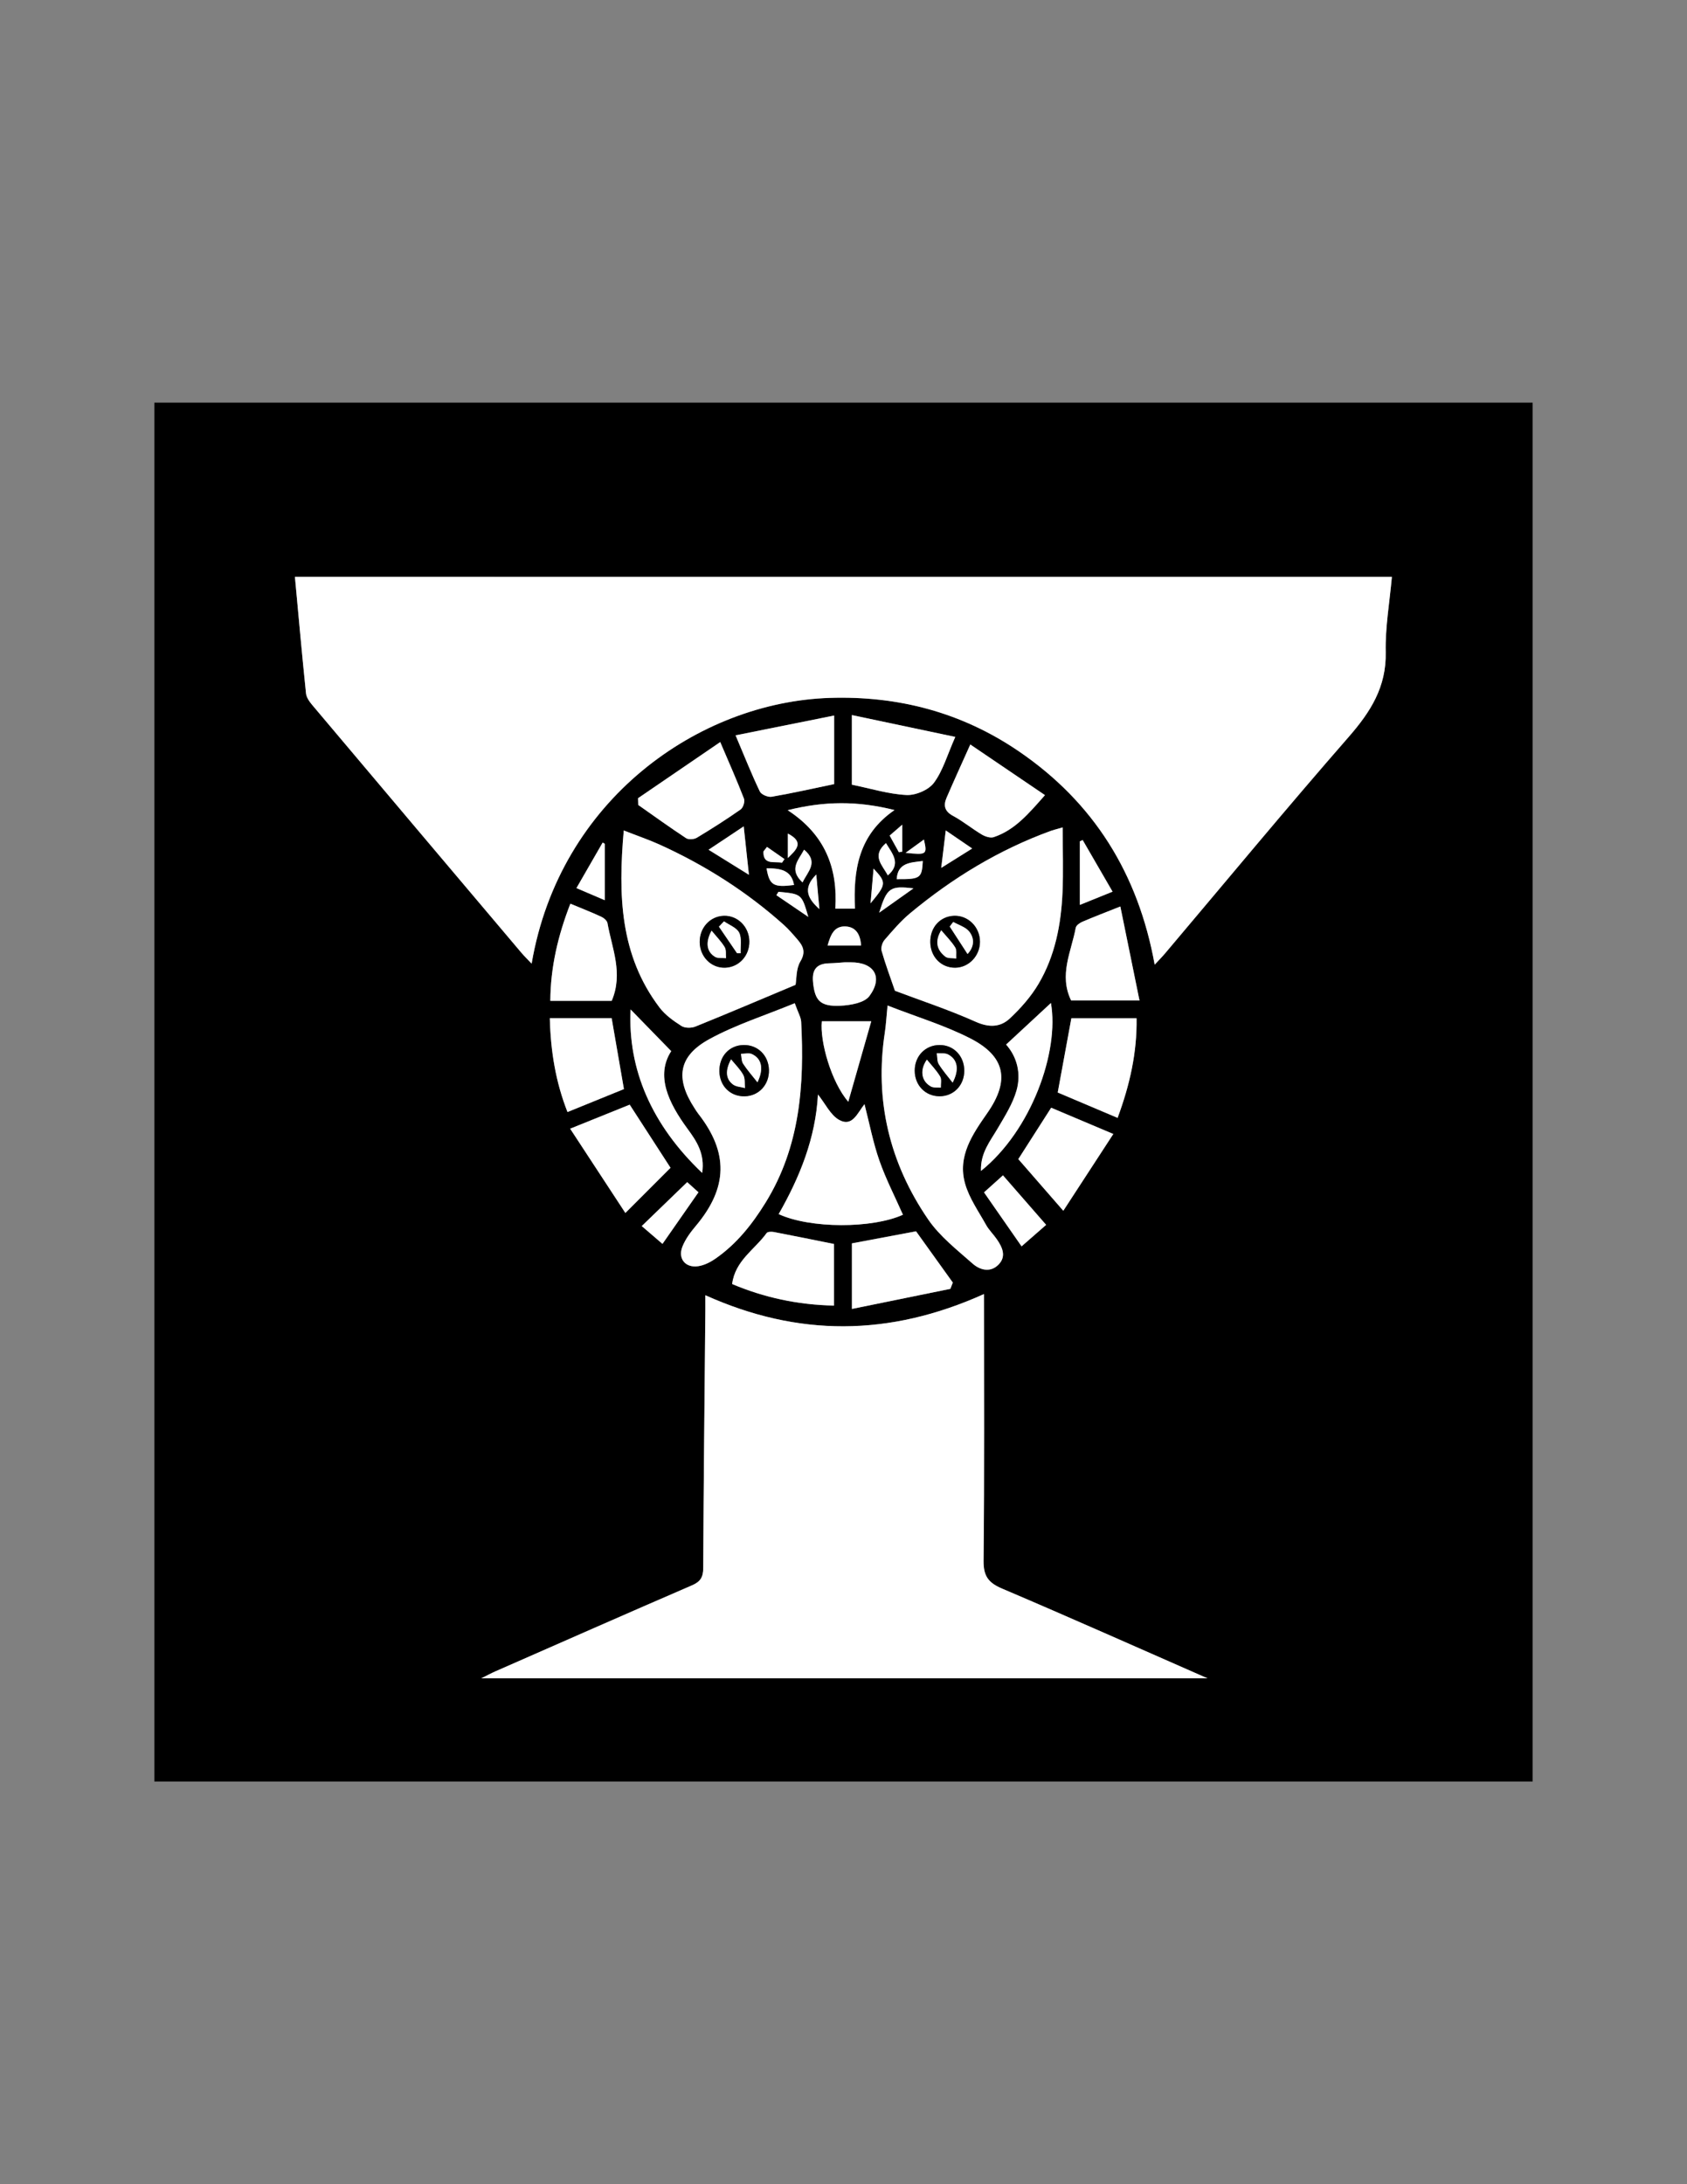 <?xml version="1.0" encoding="utf-8"?>
<!-- Generator: Adobe Illustrator 24.3.0, SVG Export Plug-In . SVG Version: 6.00 Build 0)  -->
<svg version="1.1" id="Layer_1" xmlns="http://www.w3.org/2000/svg" xmlns:xlink="http://www.w3.org/1999/xlink" x="0px" y="0px"
	 viewBox="0 0 612 792" style="enable-background:new 0 0 612 792;" xml:space="preserve">
<rect x="0" y="0" width="612" height="792" fill="#808080" stroke="none"/>
<style type="text/css">
	.st0{fill:#FFFFFF;}
</style>
<g>
	<path d="M556,646c-166.67,0-333.33,0-500,0c0-166.67,0-333.33,0-500c166.67,0,333.33,0,500,0C556,312.67,556,479.33,556,646z
		 M106.99,209.18c1.34,14.42,2.58,28.34,4.02,42.25c0.15,1.48,1.26,3.02,2.28,4.24c25.23,29.93,50.5,59.83,75.78,89.72
		c1.09,1.29,2.31,2.46,3.79,4.04c10.16-59.54,60.71-94.84,108.15-96.36c24.91-0.8,47.9,5.28,68.53,19.32
		c27.24,18.55,43.39,44.44,49.35,77.41c1.57-1.7,2.71-2.85,3.75-4.07c22.16-26.2,44.03-52.65,66.61-78.49
		c7.95-9.1,13.72-18.13,13.45-30.77c-0.19-9.01,1.42-18.05,2.24-27.28C372.1,209.18,239.86,209.18,106.99,209.18z M356.97,469.23
		c-34.49,15.53-67.55,15.5-101.08,0.43c0,2.25,0.01,3.86,0,5.47c-0.29,31.15-0.63,62.3-0.77,93.45c-0.02,3.36-1.04,4.95-4.1,6.28
		c-23.82,10.29-47.56,20.76-71.31,31.19c-1.56,0.68-3.06,1.5-5.13,2.53c87.92,0,175,0,263.5,0c-25.7-11.27-50-22.11-74.48-32.52
		c-4.98-2.12-6.84-4.49-6.78-10.11C357.14,534.15,356.97,502.34,356.97,469.23z M324.66,359.26c9.24,3.48,19.5,6.86,29.32,11.24
		c4.86,2.17,8.96,1.99,12.4-1.24c3.94-3.7,7.67-7.92,10.41-12.56c5.95-10.08,8.14-21.41,8.66-32.99c0.34-7.67,0.07-15.36,0.07-23.69
		c-2.46,0.71-3.41,0.93-4.32,1.26c-18.82,6.84-35.66,17.1-51,29.84c-3.43,2.85-6.37,6.31-9.3,9.7c-0.83,0.96-1.39,2.82-1.06,3.98
		C321.18,349.56,322.92,354.2,324.66,359.26z M288.61,357.1c0.38-2.12,0.16-5.83,1.74-8.45c2.06-3.42,1.04-5.56-1.01-7.94
		c-1.63-1.89-3.26-3.81-5.12-5.46c-13.4-11.96-28.41-21.48-44.74-28.91c-4.02-1.83-8.22-3.26-13.19-5.2
		c-2.06,23.44-1.41,45.23,12.99,64.21c2.05,2.7,5.04,4.82,7.94,6.68c1.25,0.8,3.59,0.8,5.05,0.21
		C264.22,367.41,276.09,362.35,288.61,357.1z M288.32,363.77c-10.86,4.47-21.41,7.79-30.93,12.99
		c-11.32,6.18-12.49,14.22-5.47,25.03c0.45,0.7,0.89,1.41,1.4,2.07c10.93,13.98,10.83,26.71-0.9,40.66
		c-1.91,2.27-3.76,4.77-4.85,7.48c-1.75,4.37,1.04,7.82,5.7,7.13c2.18-0.32,4.42-1.44,6.26-2.73c7.64-5.31,13.26-12.35,18.17-20.29
		c12.56-20.32,14.12-42.64,12.94-65.56C290.57,368.85,289.53,367.2,288.32,363.77z M321.98,364.61c-0.44,4.48-0.58,7.11-0.98,9.69
		c-3.8,24.71,1.71,47.42,15.69,67.84c4.22,6.17,10.47,11.03,16.16,16.06c2.69,2.37,6.54,3.37,9.49,0.23
		c2.79-2.97,1.25-6.22-0.74-9.1c-1.23-1.78-2.85-3.32-3.89-5.19c-2.72-4.89-6.11-9.65-7.6-14.92c-2.83-9.98,2.66-17.9,8.08-25.68
		c8.2-11.77,6.55-20.49-6.18-27.01C342.8,371.82,332.72,368.8,321.98,364.61z M327.56,440.47c-2.89-6.53-6.19-12.92-8.54-19.64
		c-2.29-6.56-3.6-13.46-5.4-20.45c-2.6,3.24-4.41,8.42-9.24,5.68c-3.1-1.76-4.92-5.77-7.64-9.19c-0.86,15.87-6.61,29.97-14.25,43.37
		C293.89,445.52,316.48,445.51,327.56,440.47z M309.04,259.29c0,9.71,0,17.61,0,25.24c6.82,1.39,13.28,3.42,19.81,3.74
		c3.33,0.17,8.03-1.83,9.96-4.43c3.27-4.4,4.83-10.07,7.74-16.63C333.91,264.53,321.85,261.99,309.04,259.29z M388.66,369.24
		c-1.71,9.27-3.29,17.89-4.95,26.9c6.97,2.95,14.23,6.03,21.72,9.2c4.48-12.07,7.07-23.74,6.88-36.11
		C404,369.24,396.22,369.24,388.66,369.24z M266.85,266.64c3.37,7.93,5.87,14.25,8.81,20.36c0.53,1.11,2.96,2.13,4.29,1.9
		c7.5-1.29,14.92-2.98,22.67-4.59c0-7.57,0-15.46,0-24.86C290.64,261.87,279.22,264.16,266.85,266.64z M302.55,473.41
		c0-7.98,0-15.36,0-22.34c-7.55-1.52-14.68-2.98-21.82-4.34c-0.84-0.16-2.25-0.13-2.61,0.38c-4.27,5.97-11.43,9.96-12.51,18.49
		C277.22,470.49,289.41,473.14,302.55,473.41z M231.47,289.43c0.03,0.82,0.05,1.64,0.08,2.45c5.77,4.04,11.47,8.17,17.36,12.04
		c0.9,0.59,2.88,0.44,3.89-0.16c5.4-3.24,10.72-6.63,15.88-10.25c0.92-0.64,1.63-2.86,1.23-3.89c-2.5-6.49-5.34-12.85-8.62-20.55
		C251.02,276.08,241.25,282.76,231.47,289.43z M206.84,409.27c6.99,10.66,13.54,20.65,20.03,30.56
		c6.21-6.21,11.45-11.45,16.38-16.38c-4.72-7.3-9.65-14.91-14.81-22.89C221.99,403.16,215.26,405.88,206.84,409.27z M309.06,474.62
		c12.3-2.51,24.01-4.9,35.71-7.28c0.29-0.76,0.58-1.52,0.87-2.28c-4.54-6.33-9.08-12.66-13.33-18.58
		c-8.28,1.56-15.72,2.96-23.26,4.37C309.06,458.28,309.06,465.69,309.06,474.62z M199.46,369.21c0.3,12.01,2.12,23.1,6.42,34.01
		c7.29-2.96,14.02-5.7,20.47-8.32c-1.52-8.81-2.98-17.21-4.45-25.7C214.64,369.21,207.38,369.21,199.46,369.21z M369.42,420.3
		c5.46,6.26,10.53,12.09,16.32,18.73c6.19-9.5,12.01-18.42,18.14-27.84c-8.44-3.56-15.67-6.62-22.54-9.52
		C376.75,408.85,372.57,415.39,369.42,420.3z M413.38,362.79c-2.36-11.57-4.6-22.58-6.95-34.09c-5.51,2.19-9.68,3.78-13.78,5.54
		c-0.96,0.41-2.24,1.32-2.4,2.18c-1.6,8.64-6.19,17.08-1.67,26.37C396.05,362.79,403.95,362.79,413.38,362.79z M352,269.96
		c-3.22,7.19-5.98,13.21-8.61,19.3c-1.2,2.78-0.76,4.91,2.31,6.56c3.64,1.96,6.89,4.66,10.45,6.78c1.23,0.73,3.11,1.36,4.34,0.95
		c7.7-2.58,12.69-8.54,18.59-15.23C369.87,282.07,361.16,276.17,352,269.96z M221.92,362.9c4.23-10.01,0.08-19.02-1.54-28.18
		c-0.16-0.89-1.33-1.88-2.26-2.31c-3.56-1.64-7.22-3.07-11.2-4.73c-4.5,11.59-7.18,23.01-7.27,35.22
		C207.46,362.9,214.74,362.9,221.92,362.9z M285.75,293.78c13.62,8.88,18.23,21.09,17.28,35.71c2.67,0,4.71,0,7.13,0
		c-0.66-13.92,1.24-26.76,14.34-35.76C311.07,290.38,299.25,290.43,285.75,293.78z M254.73,425.3c1.05-6.95-2.05-11.55-5.26-15.91
		c-7.08-9.61-11.66-19.45-5.98-28.25c-5.79-5.94-10.8-11.08-14.73-15.11C227.71,387.69,236.39,407.89,254.73,425.3z M355.87,424.59
		c18.32-14.7,28.48-43.29,25.37-60.89c-5.2,4.82-10.64,9.87-16.26,15.07c3.97,4.46,5.53,10.51,3.78,16.66
		c-1.37,4.82-4.21,9.29-6.79,13.68C359.24,413.78,355.64,418.02,355.87,424.59z M307.73,399.51c2.78-9.71,5.55-19.43,8.34-29.19
		c-6.92,0-12.45,0-17.93,0C297.39,377.59,301.53,392.27,307.73,399.51z M306.42,348.94c-1.47,0.1-3.62,0.3-5.78,0.37
		c-4.49,0.14-6.11,2.43-5.69,6.8c0.65,6.71,2.57,8.91,9.91,8.58c3.66-0.17,8.73-1.04,10.55-3.51c5.08-6.9,1.71-12.27-6.79-12.23
		C308.11,348.95,307.61,348.94,306.42,348.94z M379.51,444.14c-5.38-6.16-10.45-11.98-15.66-17.95c-2.59,2.32-4.64,4.17-6.87,6.17
		c4.64,6.67,9.03,12.98,13.62,19.57C373.84,449.1,377.15,446.2,379.51,444.14z M249.3,428.65c-5.54,5.35-10.87,10.51-16.49,15.93
		c2.48,2.13,5.06,4.35,7.52,6.46c4.46-6.4,8.69-12.46,13.05-18.71C251.64,430.75,250.18,429.44,249.3,428.65z M392.77,304.61
		c-0.34,0.15-0.69,0.3-1.03,0.46c0,7.52,0,15.04,0,23.05c4-1.61,7.6-3.07,11.87-4.8C399.8,316.75,396.28,310.68,392.77,304.61z
		 M269.8,299.65c-4.45,2.96-8.35,5.55-12.75,8.48c5.3,3.29,9.77,6.06,14.64,9.08C271.05,311.26,270.47,305.9,269.8,299.65z
		 M219.4,326.42c0-7.37,0-13.91,0-20.45c-0.26-0.15-0.51-0.3-0.77-0.45c-3.11,5.39-6.21,10.79-9.51,16.51
		C212.86,323.62,215.71,324.84,219.4,326.42z M343.1,301.13c-0.57,4.72-1.05,8.67-1.65,13.57c4.18-2.62,7.45-4.67,11.23-7.03
		C349.29,305.35,346.47,303.43,343.1,301.13z M312.37,342.83c-0.24-3.96-1.85-6.66-5.49-6.89c-4.4-0.28-5.58,3.23-6.66,6.89
		C304.4,342.83,308.27,342.83,312.37,342.83z M278.09,314.86c1.04,6.16,2.51,7,9.97,6.04C287.08,315.42,283.01,314.84,278.09,314.86
		z M282.41,323.38c-0.25,0.41-0.51,0.81-0.76,1.22c3.86,2.62,7.72,5.25,11.58,7.87C290.82,324.16,290.82,324.16,282.41,323.38z
		 M334.76,312.21c-4.6,0.56-9.11,0.65-9.46,6.58C333.85,318.86,334.45,318.45,334.76,312.21z M318.95,330.94
		c4.81-3.41,8.62-6.11,12.43-8.81C322.85,321.11,321.75,321.92,318.95,330.94z M291.14,319.98c1.86-3.95,6.01-7.32,0.56-11.88
		C289.67,311.92,286.02,315.2,291.14,319.98z M321.4,305.72c-5.37,4.66-1.25,7.97,0.67,11.71
		C327.02,313.2,323.83,309.71,321.4,305.72z M315.81,327.55c5.8-6.96,5.82-7.52,1.1-12.59
		C316.53,319.37,316.17,323.46,315.81,327.55z M297.25,329.64c-0.36-3.96-0.71-7.93-1.13-12.53
		C290.9,322.29,293.27,326.05,297.25,329.64z M285.82,302.26c0,3.45,0,6.16,0,8.86C288.62,308.33,292.13,305.5,285.82,302.26z
		 M278.24,307.09c-0.42,0.55-0.85,1.1-1.27,1.65c-0.19,5.09,3.98,3.49,6.72,4.09c0.3-0.44,0.61-0.88,0.91-1.32
		C282.48,310.04,280.36,308.56,278.24,307.09z M328.53,309.24c7.7,0.8,7.87,0.66,6.64-4.82
		C332.75,306.18,330.64,307.71,328.53,309.24z M322.74,302.98c1.34,2.41,2.34,4.23,3.35,6.04c0.41-0.07,0.82-0.14,1.23-0.22
		c0-2.83,0-5.65,0-9.78C324.93,301.09,323.83,302.04,322.74,302.98z"/>
	<path class="st0" d="M106.99,209.18c132.87,0,265.11,0,397.95,0c-0.82,9.22-2.44,18.27-2.24,27.28
		c0.27,12.64-5.5,21.67-13.45,30.77c-22.57,25.84-44.45,52.29-66.61,78.49c-1.04,1.23-2.17,2.37-3.75,4.07
		c-5.96-32.97-22.1-58.86-49.35-77.41c-20.63-14.04-43.62-20.12-68.53-19.32c-47.44,1.52-97.99,36.82-108.15,96.36
		c-1.48-1.57-2.7-2.75-3.79-4.04c-25.28-29.89-50.55-59.78-75.78-89.72c-1.02-1.21-2.13-2.75-2.28-4.24
		C109.57,237.52,108.33,223.6,106.99,209.18z"/>
	<path class="st0" d="M356.97,469.23c0,33.11,0.17,64.92-0.16,96.72c-0.06,5.62,1.8,8,6.78,10.11
		c24.48,10.41,48.78,21.25,74.48,32.52c-88.49,0-175.58,0-263.5,0c2.07-1.03,3.57-1.84,5.13-2.53c23.76-10.43,47.5-20.9,71.31-31.19
		c3.06-1.32,4.09-2.92,4.1-6.28c0.14-31.15,0.49-62.3,0.77-93.45c0.01-1.61,0-3.22,0-5.47
		C289.42,484.74,322.47,484.76,356.97,469.23z"/>
	<path class="st0" d="M324.66,359.26c-1.73-5.06-3.48-9.7-4.83-14.45c-0.33-1.16,0.23-3.03,1.06-3.98c2.93-3.39,5.87-6.85,9.3-9.7
		c15.34-12.74,32.19-23,51-29.84c0.91-0.33,1.87-0.55,4.32-1.26c0,8.33,0.28,16.02-0.07,23.69c-0.52,11.58-2.71,22.9-8.66,32.99
		c-2.73,4.64-6.46,8.86-10.41,12.56c-3.44,3.23-7.54,3.4-12.4,1.24C344.16,366.12,333.89,362.74,324.66,359.26z M337.49,341.72
		c0.1,5.29,3.99,9.23,9.06,9.17c4.91-0.05,8.95-4.3,8.96-9.39c0-5.35-4.29-9.63-9.43-9.42
		C340.98,332.29,337.38,336.34,337.49,341.72z"/>
	<path class="st0" d="M288.61,357.1c-12.52,5.25-24.39,10.31-36.35,15.14c-1.46,0.59-3.8,0.59-5.05-0.21
		c-2.9-1.86-5.89-3.98-7.94-6.68c-14.4-18.98-15.04-40.77-12.99-64.21c4.98,1.95,9.17,3.38,13.19,5.2
		c16.33,7.42,31.33,16.95,44.74,28.91c1.86,1.66,3.49,3.57,5.12,5.46c2.05,2.38,3.07,4.52,1.01,7.94
		C288.77,351.28,288.99,354.99,288.61,357.1z M262.99,350.89c5.05-0.13,8.93-4.31,8.84-9.56c-0.08-5.24-4.17-9.36-9.17-9.25
		c-5.04,0.11-8.91,4.31-8.83,9.58C253.92,346.92,257.97,351.01,262.99,350.89z"/>
	<path class="st0" d="M288.32,363.77c1.21,3.42,2.24,5.08,2.33,6.78c1.18,22.92-0.38,45.24-12.94,65.56
		c-4.91,7.94-10.53,14.98-18.17,20.29c-1.85,1.28-4.08,2.41-6.26,2.73c-4.66,0.68-7.45-2.76-5.7-7.13c1.08-2.71,2.94-5.22,4.85-7.48
		c11.73-13.95,11.83-26.68,0.9-40.66c-0.51-0.65-0.95-1.37-1.4-2.07c-7.02-10.81-5.85-18.85,5.47-25.03
		C266.92,371.56,277.47,368.24,288.32,363.77z M260.98,388.48c0.1,5.36,3.99,9.17,9.22,9.04c5.13-0.13,8.9-4.24,8.76-9.56
		c-0.14-5.31-4.1-9.16-9.27-9.03C264.52,379.05,260.88,383.05,260.98,388.48z"/>
	<path class="st0" d="M321.98,364.61c10.73,4.18,20.82,7.21,30.04,11.93c12.74,6.52,14.39,15.24,6.18,27.01
		c-5.43,7.79-10.92,15.7-8.08,25.68c1.5,5.27,4.88,10.03,7.6,14.92c1.04,1.87,2.66,3.41,3.89,5.19c1.99,2.87,3.54,6.12,0.74,9.1
		c-2.95,3.14-6.8,2.14-9.49-0.23c-5.7-5.03-11.94-9.9-16.16-16.06c-13.98-20.42-19.49-43.13-15.69-67.84
		C321.4,371.72,321.54,369.09,321.98,364.61z M340.84,397.51c5.13,0.01,8.98-3.99,8.97-9.29c-0.01-5.33-3.86-9.31-8.98-9.29
		c-5.15,0.03-9,4.01-8.99,9.29C331.85,393.53,335.69,397.5,340.84,397.51z"/>
	<path class="st0" d="M327.56,440.47c-11.08,5.04-33.68,5.06-45.08-0.23c7.65-13.4,13.39-27.49,14.25-43.37
		c2.73,3.42,4.55,7.44,7.64,9.19c4.83,2.74,6.65-2.44,9.24-5.68c1.8,6.99,3.11,13.89,5.4,20.45
		C321.37,427.55,324.68,433.93,327.56,440.47z"/>
	<path class="st0" d="M309.04,259.29c12.82,2.7,24.87,5.25,37.51,7.92c-2.91,6.56-4.47,12.23-7.74,16.63
		c-1.93,2.61-6.63,4.6-9.96,4.43c-6.54-0.32-12.99-2.35-19.81-3.74C309.04,276.9,309.04,269,309.04,259.29z"/>
	<path class="st0" d="M388.66,369.24c7.56,0,15.33,0,23.66,0c0.19,12.36-2.41,24.03-6.88,36.11c-7.5-3.17-14.75-6.25-21.72-9.2
		C385.37,387.12,386.96,378.51,388.66,369.24z"/>
	<path class="st0" d="M266.85,266.64c12.37-2.48,23.79-4.78,35.76-7.18c0,9.4,0,17.29,0,24.86c-7.74,1.61-15.17,3.3-22.67,4.59
		c-1.33,0.23-3.76-0.79-4.29-1.9C272.72,280.9,270.22,274.58,266.85,266.64z"/>
	<path class="st0" d="M302.55,473.41c-13.14-0.26-25.33-2.91-36.95-7.81c1.08-8.53,8.24-12.53,12.51-18.49
		c0.36-0.5,1.77-0.54,2.61-0.38c7.15,1.37,14.28,2.83,21.82,4.34C302.55,458.04,302.55,465.43,302.55,473.41z"/>
	<path class="st0" d="M231.47,289.43c9.77-6.67,19.55-13.34,29.81-20.35c3.28,7.7,6.12,14.06,8.62,20.55
		c0.4,1.03-0.31,3.25-1.23,3.89c-5.15,3.61-10.48,7-15.88,10.25c-1,0.6-2.98,0.75-3.89,0.16c-5.88-3.87-11.59-8-17.36-12.04
		C231.52,291.06,231.5,290.25,231.47,289.43z"/>
	<path class="st0" d="M206.84,409.27c8.42-3.39,15.15-6.11,21.6-8.71c5.16,7.97,10.09,15.59,14.81,22.89
		c-4.94,4.93-10.17,10.17-16.38,16.38C220.38,429.93,213.83,419.93,206.84,409.27z"/>
	<path class="st0" d="M309.06,474.62c0-8.93,0-16.34,0-23.77c7.53-1.42,14.98-2.82,23.26-4.37c4.25,5.92,8.79,12.25,13.33,18.58
		c-0.29,0.76-0.58,1.52-0.87,2.28C333.06,469.73,321.36,472.11,309.06,474.62z"/>
	<path class="st0" d="M199.46,369.21c7.92,0,15.18,0,22.43,0c1.47,8.49,2.92,16.89,4.45,25.7c-6.45,2.62-13.17,5.35-20.47,8.32
		C201.58,392.32,199.76,381.22,199.46,369.21z"/>
	<path class="st0" d="M369.42,420.3c3.15-4.91,7.33-11.45,11.92-18.63c6.87,2.9,14.1,5.96,22.54,9.52
		c-6.13,9.41-11.95,18.33-18.14,27.84C379.96,432.39,374.88,426.56,369.42,420.3z"/>
	<path class="st0" d="M413.38,362.79c-9.43,0-17.33,0-24.8,0c-4.52-9.29,0.07-17.72,1.67-26.37c0.16-0.86,1.43-1.77,2.4-2.18
		c4.1-1.76,8.27-3.35,13.78-5.54C408.77,340.21,411.02,351.22,413.38,362.79z"/>
	<path class="st0" d="M352,269.96c9.17,6.21,17.88,12.12,27.09,18.36c-5.9,6.69-10.9,12.65-18.59,15.23
		c-1.22,0.41-3.11-0.22-4.34-0.95c-3.57-2.13-6.81-4.82-10.45-6.78c-3.07-1.65-3.51-3.78-2.31-6.56
		C346.02,283.17,348.78,277.14,352,269.96z"/>
	<path class="st0" d="M221.92,362.9c-7.18,0-14.46,0-22.28,0c0.08-12.22,2.77-23.63,7.27-35.22c3.98,1.66,7.64,3.09,11.2,4.73
		c0.94,0.43,2.11,1.42,2.26,2.31C222,343.88,226.16,352.89,221.92,362.9z"/>
	<path class="st0" d="M285.75,293.78c13.5-3.35,25.32-3.4,38.75-0.05c-13.1,9-15,21.83-14.34,35.76c-2.42,0-4.46,0-7.13,0
		C303.98,314.87,299.38,302.66,285.75,293.78z"/>
	<path class="st0" d="M254.73,425.3c-18.34-17.41-27.02-37.61-25.96-59.26c3.93,4.03,8.93,9.16,14.73,15.11
		c-5.68,8.79-1.1,18.64,5.98,28.25C252.68,413.75,255.77,418.35,254.73,425.3z"/>
	<path class="st0" d="M355.87,424.59c-0.23-6.57,3.37-10.81,6.11-15.49c2.57-4.4,5.41-8.86,6.79-13.68
		c1.75-6.14,0.19-12.19-3.78-16.66c5.61-5.2,11.06-10.25,16.26-15.07C384.35,381.3,374.19,409.89,355.87,424.59z"/>
	<path class="st0" d="M307.73,399.51c-6.2-7.23-10.34-21.92-9.59-29.19c5.49,0,11.01,0,17.93,0
		C313.28,380.08,310.51,389.79,307.73,399.51z"/>
	<path class="st0" d="M306.42,348.94c1.2,0,1.69,0,2.19,0c8.5-0.04,11.87,5.34,6.79,12.23c-1.82,2.47-6.9,3.35-10.55,3.51
		c-7.34,0.34-9.26-1.87-9.91-8.58c-0.42-4.38,1.21-6.66,5.69-6.8C302.8,349.25,304.95,349.04,306.42,348.94z"/>
	<path class="st0" d="M379.51,444.14c-2.36,2.07-5.67,4.96-8.91,7.79c-4.59-6.6-8.98-12.9-13.62-19.57c2.23-2,4.28-3.84,6.87-6.17
		C369.05,432.15,374.13,437.97,379.51,444.14z"/>
	<path class="st0" d="M249.3,428.65c0.88,0.79,2.33,2.1,4.08,3.68c-4.36,6.25-8.58,12.31-13.05,18.71
		c-2.46-2.11-5.05-4.33-7.52-6.46C238.43,439.16,243.77,434,249.3,428.65z"/>
	<path class="st0" d="M392.77,304.61c3.52,6.07,7.03,12.14,10.84,18.71c-4.27,1.73-7.87,3.18-11.87,4.8c0-8,0-15.53,0-23.05
		C392.08,304.91,392.42,304.76,392.77,304.61z"/>
	<path class="st0" d="M269.8,299.65c0.67,6.25,1.25,11.61,1.89,17.55c-4.87-3.02-9.34-5.79-14.64-9.08
		C261.45,305.2,265.35,302.61,269.8,299.65z"/>
	<path class="st0" d="M219.4,326.42c-3.69-1.58-6.54-2.8-10.28-4.39c3.29-5.72,6.4-11.11,9.51-16.51c0.26,0.15,0.51,0.3,0.77,0.45
		C219.4,312.51,219.4,319.05,219.4,326.42z"/>
	<path class="st0" d="M343.1,301.13c3.37,2.3,6.18,4.22,9.58,6.54c-3.77,2.36-7.05,4.42-11.23,7.03
		C342.05,309.79,342.53,305.85,343.1,301.13z"/>
	<path class="st0" d="M312.37,342.83c-4.1,0-7.97,0-12.14,0c1.07-3.67,2.26-7.17,6.66-6.89
		C310.52,336.17,312.13,338.87,312.37,342.83z"/>
	<path class="st0" d="M278.09,314.86c4.92-0.02,8.99,0.56,9.97,6.04C280.6,321.86,279.13,321.02,278.09,314.86z"/>
	<path class="st0" d="M282.41,323.38c8.41,0.78,8.41,0.78,10.82,9.09c-3.86-2.62-7.72-5.25-11.58-7.87
		C281.91,324.2,282.16,323.79,282.41,323.38z"/>
	<path class="st0" d="M334.76,312.21c-0.3,6.24-0.91,6.64-9.46,6.58C325.65,312.86,330.16,312.77,334.76,312.21z"/>
	<path class="st0" d="M318.95,330.94c2.8-9.02,3.91-9.83,12.43-8.81C327.57,324.83,323.76,327.53,318.95,330.94z"/>
	<path class="st0" d="M291.14,319.98c-5.12-4.77-1.47-8.05,0.56-11.88C297.15,312.65,293,316.02,291.14,319.98z"/>
	<path class="st0" d="M321.4,305.72c2.44,3.99,5.62,7.48,0.67,11.71C320.15,313.69,316.02,310.38,321.4,305.72z"/>
	<path class="st0" d="M315.81,327.55c0.36-4.09,0.72-8.18,1.1-12.59C321.63,320.03,321.6,320.58,315.81,327.55z"/>
	<path class="st0" d="M297.25,329.64c-3.98-3.59-6.35-7.35-1.13-12.53C296.54,321.71,296.89,325.68,297.25,329.64z"/>
	<path class="st0" d="M285.82,302.26c6.3,3.24,2.79,6.07,0,8.86C285.82,308.42,285.82,305.71,285.82,302.26z"/>
	<path class="st0" d="M278.24,307.09c2.12,1.47,4.24,2.95,6.35,4.42c-0.3,0.44-0.61,0.88-0.91,1.32c-2.74-0.6-6.91,1-6.72-4.09
		C277.39,308.19,277.81,307.64,278.24,307.09z"/>
	<path class="st0" d="M328.53,309.24c2.11-1.53,4.21-3.06,6.64-4.82C336.41,309.9,336.23,310.04,328.53,309.24z"/>
	<path class="st0" d="M322.74,302.98c1.09-0.94,2.19-1.89,4.58-3.95c0,4.12,0,6.95,0,9.78c-0.41,0.07-0.82,0.14-1.23,0.22
		C325.08,307.21,324.07,305.39,322.74,302.98z"/>
	<path d="M337.49,341.72c-0.11-5.38,3.49-9.43,8.58-9.64c5.14-0.21,9.43,4.07,9.43,9.42c0,5.1-4.04,9.34-8.96,9.39
		C341.48,350.95,337.59,347.02,337.49,341.72z M351,345.93c2.29-2.45,2.75-5.5,0.57-8.19c-1.32-1.63-3.8-2.32-5.76-3.44
		c-0.42,0.56-0.85,1.11-1.27,1.67C346.66,339.24,348.77,342.49,351,345.93z M341.45,337.32c-2.26,3.75-1.83,7,1.5,9.57
		c0.93,0.72,2.62,0.47,3.97,0.66c-0.1-1.36,0.25-2.99-0.39-4.01C345.17,341.37,343.3,339.53,341.45,337.32z"/>
	<path d="M262.99,350.89c-5.02,0.12-9.07-3.96-9.15-9.23c-0.08-5.26,3.79-9.46,8.83-9.58c5-0.11,9.08,4,9.17,9.25
		C271.92,346.57,268.04,350.76,262.99,350.89z M262.65,334.08c-0.61,0.64-1.22,1.29-1.83,1.93c2.19,3.21,4.37,6.41,6.56,9.62
		c0.44,0,0.88,0.01,1.32,0.01c-0.11-2.52,0.48-5.38-0.54-7.45C267.25,336.37,264.56,335.42,262.65,334.08z M258.14,337.46
		c-2.23,4.1-1.89,7.6,1.24,9.49c1.05,0.63,2.65,0.35,4,0.49c-0.14-1.36,0.14-2.97-0.49-4.02
		C261.62,341.34,259.85,339.56,258.14,337.46z"/>
	<path d="M260.98,388.48c-0.1-5.43,3.54-9.42,8.7-9.55c5.17-0.13,9.13,3.73,9.27,9.03c0.14,5.32-3.63,9.43-8.76,9.56
		C264.97,397.65,261.08,393.83,260.98,388.48z M274.79,392.45c2.28-4.76,1.67-8.5-1.97-10.22c-1.11-0.53-2.67-0.1-4.02-0.11
		c0.24,1.22,0.16,2.64,0.79,3.6C271.09,388.01,272.92,390.08,274.79,392.45z M265.21,384.13c-2.11,3.87-2.02,7.06,0.7,9.11
		c1.13,0.85,2.89,0.88,4.36,1.29c-0.18-1.6,0.08-3.45-0.63-4.75C268.5,387.7,266.71,385.99,265.21,384.13z"/>
	<path d="M340.84,397.51c-5.15-0.01-9-3.98-9-9.29c-0.01-5.29,3.85-9.27,8.99-9.29c5.12-0.03,8.97,3.95,8.98,9.29
		C349.83,393.52,345.97,397.52,340.84,397.51z M345.59,392.56c2.42-4.6,1.91-8.36-1.67-10.23c-1.13-0.59-2.7-0.31-4.08-0.43
		c0.22,1.34,0.07,2.9,0.72,3.96C341.98,388.17,343.8,390.23,345.59,392.56z M336.25,384.23c-2.57,3.62-2.16,7.74,1.46,9.74
		c0.98,0.54,2.39,0.3,3.6,0.41c-0.06-1.37,0.36-3.02-0.26-4.05C339.71,388.1,337.84,386.19,336.25,384.23z"/>
	<path class="st0" d="M351,345.93c-2.23-3.44-4.34-6.7-6.46-9.96c0.42-0.56,0.85-1.11,1.27-1.67c1.96,1.12,4.43,1.81,5.76,3.44
		C353.75,340.44,353.29,343.49,351,345.93z"/>
	<path class="st0" d="M341.45,337.32c1.85,2.21,3.72,4.05,5.07,6.22c0.64,1.02,0.29,2.65,0.39,4.01c-1.34-0.19-3.03,0.06-3.97-0.66
		C339.62,344.32,339.19,341.07,341.45,337.32z"/>
	<path class="st0" d="M262.65,334.08c1.9,1.34,4.6,2.29,5.5,4.12c1.02,2.07,0.43,4.93,0.54,7.45c-0.44,0-0.88-0.01-1.32-0.01
		c-2.19-3.21-4.37-6.41-6.56-9.62C261.43,335.37,262.04,334.73,262.65,334.08z"/>
	<path class="st0" d="M258.14,337.46c1.72,2.1,3.48,3.88,4.75,5.96c0.64,1.05,0.36,2.66,0.49,4.02c-1.35-0.14-2.95,0.14-4-0.49
		C256.24,345.06,255.9,341.57,258.14,337.46z"/>
	<path class="st0" d="M274.79,392.45c-1.87-2.38-3.7-4.44-5.2-6.73c-0.63-0.96-0.55-2.39-0.79-3.6c1.35,0.01,2.92-0.42,4.02,0.11
		C276.46,383.96,277.07,387.7,274.79,392.45z"/>
	<path class="st0" d="M265.21,384.13c1.5,1.85,3.29,3.57,4.43,5.65c0.72,1.31,0.45,3.15,0.63,4.75c-1.47-0.4-3.23-0.44-4.36-1.29
		C263.18,391.2,263.1,388.01,265.21,384.13z"/>
	<path class="st0" d="M345.59,392.56c-1.79-2.33-3.62-4.39-5.03-6.69c-0.65-1.07-0.51-2.63-0.72-3.96c1.37,0.12,2.95-0.16,4.08,0.43
		C347.5,384.2,348.01,387.96,345.59,392.56z"/>
	<path class="st0" d="M336.25,384.23c1.59,1.96,3.46,3.87,4.8,6.1c0.62,1.03,0.21,2.68,0.26,4.05c-1.21-0.12-2.62,0.13-3.6-0.41
		C334.1,391.97,333.68,387.85,336.25,384.23z"/>
</g>
</svg>
